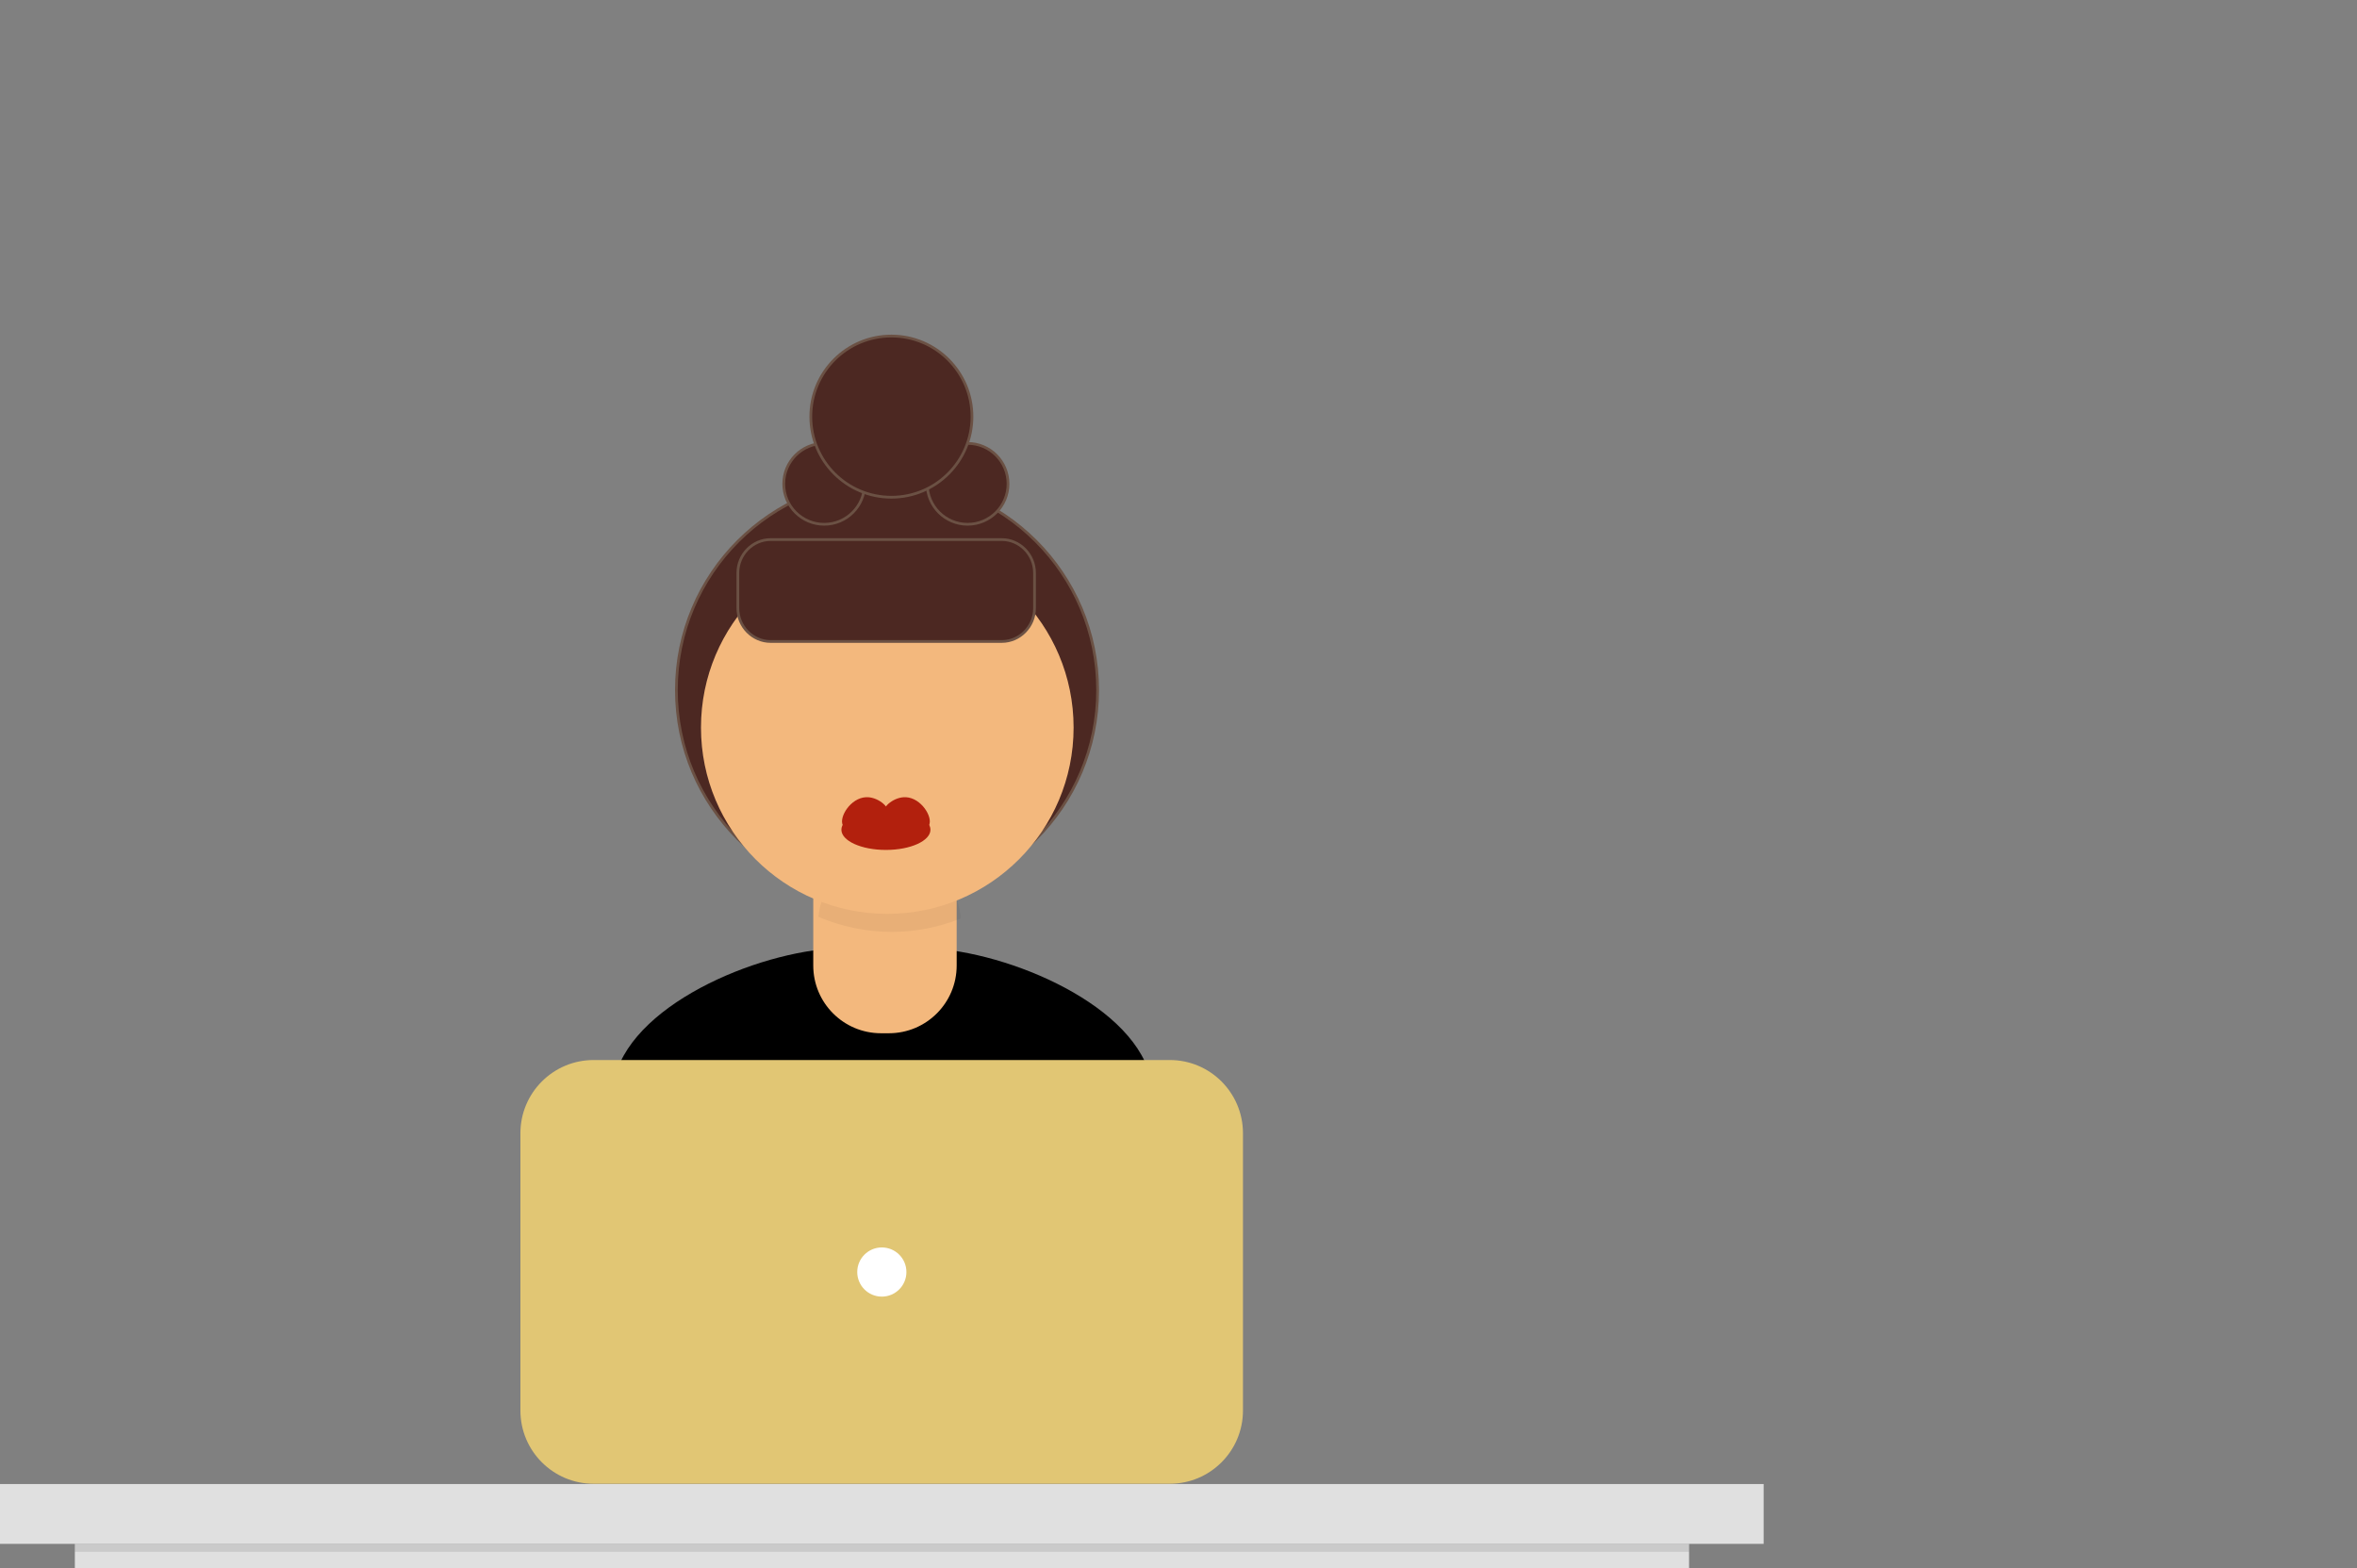 <?xml version="1.0" encoding="utf-8"?>
<!-- Generator: Adobe Illustrator 23.0.4, SVG Export Plug-In . SVG Version: 6.00 Build 0)  -->
<svg version="1.1" id="_x34_771386c-1c5b-4872-9ac2-486c3b56cfa9"
	 xmlns="http://www.w3.org/2000/svg" xmlns:xlink="http://www.w3.org/1999/xlink" x="0px" y="0px" viewBox="0 0 862.8 574"
	 style="enable-background:new 0 0 862.8 574;" xml:space="preserve">
<rect x="0" y="0" width="862.8" height="574" fill="#808080" stroke="none"/>
<style type="text/css">
	.st0{fill:#4C2822;stroke:#6B5144;stroke-miterlimit:10;}
	.st1{fill:#F3B87D;}
	.st2{opacity:5.000000e-02;enable-background:new    ;}
	.st3{fill:#E0E0E0;}
	.st4{fill:#E1C674;}
	.st5{fill:#FFFFFF;}
	.st6{opacity:0.1;enable-background:new    ;}
	.st7{fill:#B2200D;}
	.st8{fill:#4C2822;}
</style>
<title>organizing projects1</title>
<path d="M325.2,480.8c32.5,0,85.6-9.7,110.8-26.3c-2.7-14.9-9-39.1-15-60.8c-7.6-27.6-55.5-46.7-84.1-46.7h-27.5
	c-28.7,0-76.7,19.2-84.2,46.9c-5.7,21.1-11.8,44.3-14.8,57.9C236.4,470,291,480.8,325.2,480.8z"/>
<circle class="st0" cx="324.7" cy="252.6" r="77.1"/>
<path class="st1" d="M303.9,306.2h40.3c3.3,0,6,2.7,6,6v41.2c0,13.7-11.1,24.8-24.8,24.8h-2.9c-13.7,0-24.8-11.1-24.8-24.8v-41.2
	C297.8,308.9,300.5,306.2,303.9,306.2L303.9,306.2z"/>
<path class="st2" d="M326.4,341.1c8.7,0,17.3-1.7,25.3-4.9c-0.9-13.2-11.8-23.4-25-23.5h-2.1c-13,0-23.8,9.9-25,22.9
	C308.1,339.2,317.2,341.1,326.4,341.1z"/>
<circle class="st1" cx="324.8" cy="266.3" r="68.2"/>
<g>
	<circle class="st0" cx="301.7" cy="177.1" r="14.8"/>
	<circle class="st0" cx="354.2" cy="177.1" r="14.8"/>
	<circle class="st0" cx="326.3" cy="152.5" r="29.5"/>
</g>
<rect y="543.2" class="st3" width="645.6" height="21.9"/>
<path class="st4" d="M217.3,388h210.9c14.8,0,26.8,12,26.8,26.8v101.5c0,14.8-12,26.8-26.8,26.8H217.3c-14.8,0-26.8-12-26.8-26.8
	V414.8C190.5,400,202.5,388,217.3,388z"/>
<circle class="st5" cx="322.8" cy="465.6" r="9"/>
<rect x="27.4" y="565" class="st3" width="590.9" height="9"/>
<rect x="27.4" y="565" class="st6" width="590.9" height="3"/>
<g>
	<ellipse class="st7" cx="324.3" cy="303.7" rx="16.3" ry="7.4"/>
	<path class="st7" d="M325.4,298.1c-0.2,3.3-5.7,5.2-8.5,5.6c-2.2,0.4-7.2,0.7-8.4-1.7c-1.4-2.9,2.8-9.9,8.5-10.2
		C321,291.6,325.6,295,325.4,298.1z"/>
	<path class="st7" d="M323.2,298.1c0.2,3.3,5.7,5.2,8.5,5.6c2.2,0.4,7.2,0.7,8.4-1.7c1.4-2.9-2.8-9.9-8.5-10.2
		C327.6,291.6,323,295,323.2,298.1z"/>
</g>
<path class="st0" d="M378.7,209.7v12.9c0,6.7-5.4,12.2-12,12.2h-84.6c-6.6,0-12-5.5-12-12.2v-12.9c0-6.7,5.4-12.2,12-12.2h84.6
	C373.3,197.5,378.7,203,378.7,209.7z"/>
<path class="st8" d="M327.8,289.5"/>
</svg>
